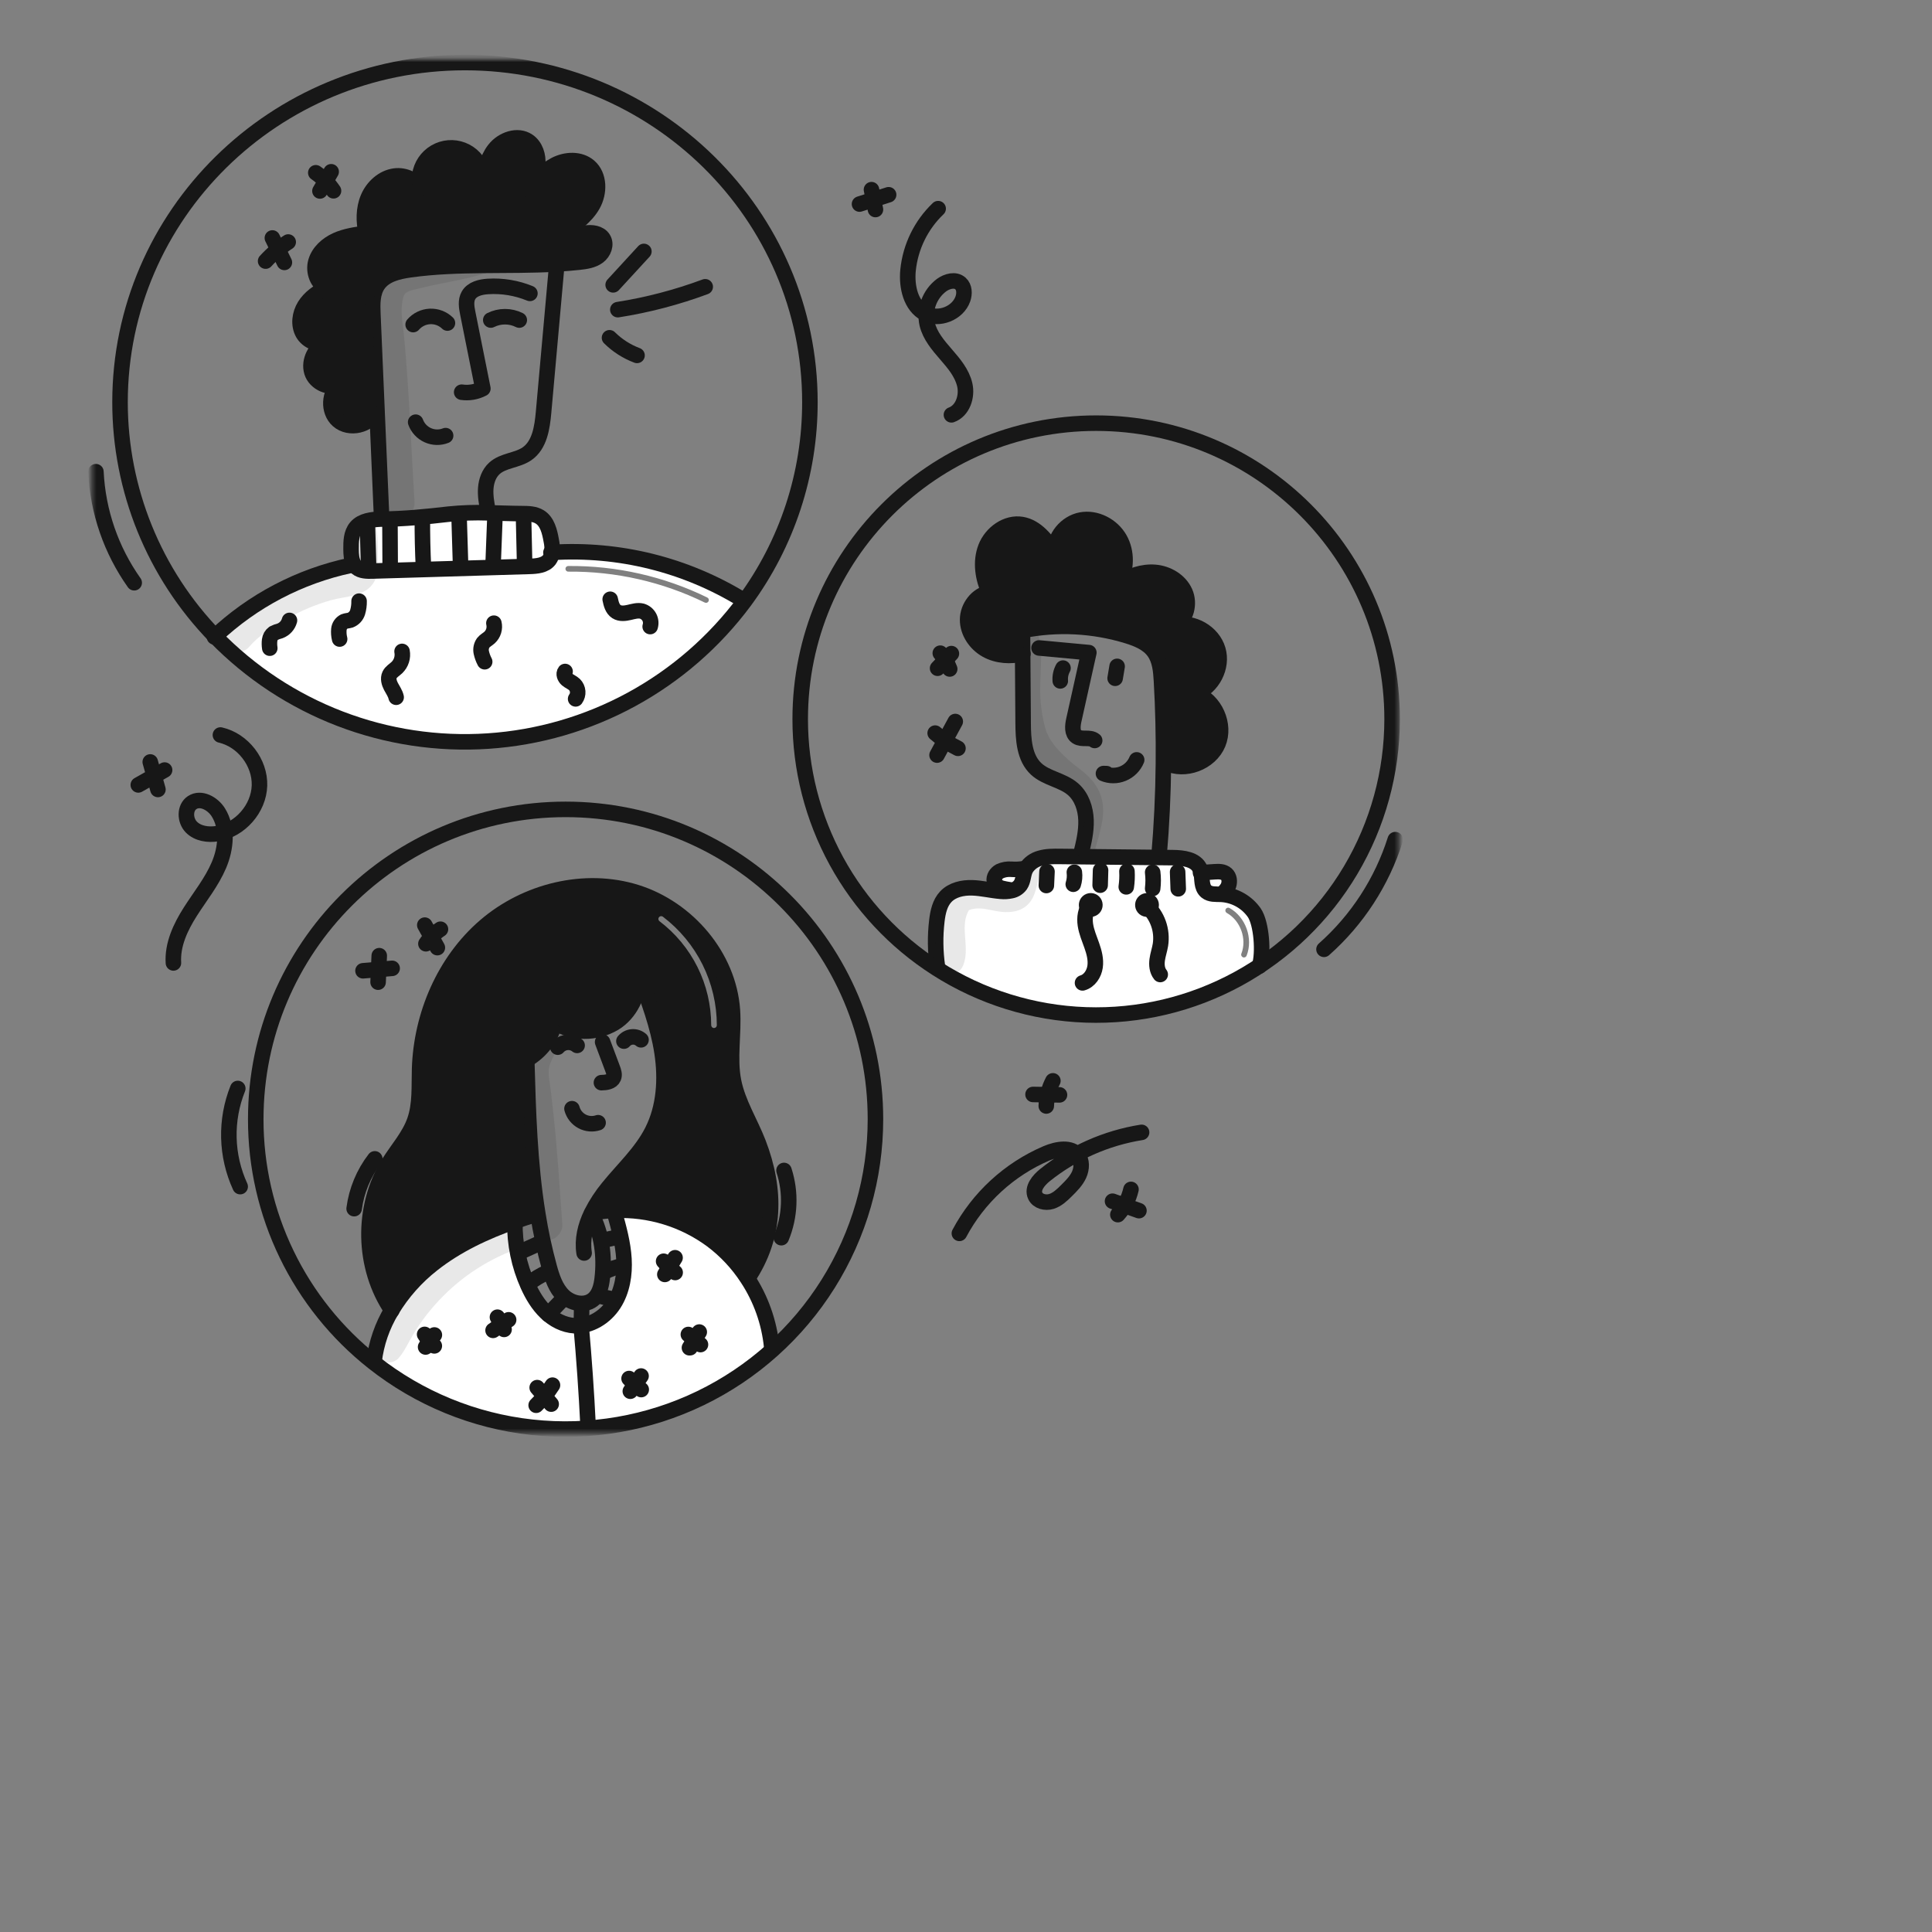 <svg width="451" height="451" viewBox="0 0 451 451" fill="none" xmlns="http://www.w3.org/2000/svg">
<rect x="0" y="0" width="451" height="451" fill="#808080" stroke="none"/>
<mask id="mask0_2465_1480" style="mask-type:luminance" maskUnits="userSpaceOnUse" x="0" y="0" width="348" height="348">
<path d="M348 0H0V348H348V0Z" fill="white"/>
</mask>
<g mask="url(#mask0_2465_1480)">
<mask id="mask1_2465_1480" style="mask-type:luminance" maskUnits="userSpaceOnUse" x="21" y="13" width="306" height="322">
<path d="M326.612 13.775H21.387V334.588H326.612V13.775Z" fill="white"/>
</mask>
<g mask="url(#mask1_2465_1480)">
<path fill-rule="evenodd" clip-rule="evenodd" d="M125.552 283.39C123.639 271.545 123.293 259.415 122.96 247.385C126.214 245.516 128.741 242.354 129.471 238.659C131.554 239.963 133.957 240.67 136.414 240.7C138.872 240.73 141.291 240.083 143.406 238.829C147.172 236.526 149.186 232.125 149.186 227.711C151.383 233.561 153.591 239.469 154.537 245.643C155.492 251.839 155.096 258.413 152.269 264.005C150.495 267.525 147.864 270.482 145.232 273.442C144.128 274.683 143.024 275.924 141.982 277.208C140.477 279.028 139.179 281.009 138.111 283.116L138.216 283.165C139.944 282.82 141.697 282.612 143.458 282.543C151.572 282.213 159.557 284.653 166.102 289.462C169.403 291.933 172.241 294.968 174.488 298.426L174.584 298.36C181.122 288.604 181.245 277.783 177.019 266.823C176.355 265.105 175.562 263.431 174.769 261.758C173.327 258.717 171.888 255.681 171.239 252.395C170.605 249.19 170.758 245.918 170.911 242.64C171.017 240.365 171.123 238.087 170.967 235.825C170.096 223.283 160.523 212.068 148.52 208.316C136.517 204.563 122.789 207.974 113.256 216.176C103.723 224.378 98.358 236.915 97.951 249.488C97.923 250.368 97.916 251.255 97.91 252.142C97.886 255.372 97.862 258.616 96.791 261.639C95.907 264.128 94.371 266.291 92.833 268.457C92.131 269.446 91.428 270.435 90.787 271.457C84.337 281.734 84.604 295.827 91.44 305.85C93.935 301.726 97.159 298.09 100.955 295.12C106.648 290.628 113.286 287.532 120.153 285.115C121.848 284.515 123.56 283.959 125.272 283.433L125.552 283.39ZM154.742 213.993C154.453 213.774 154.041 213.83 153.821 214.119C153.602 214.408 153.658 214.82 153.947 215.04C157.694 217.884 160.733 221.555 162.828 225.767C164.922 229.98 166.015 234.619 166.02 239.323C166.021 239.686 166.316 239.98 166.678 239.979C167.041 239.978 167.335 239.684 167.334 239.321C167.328 234.415 166.188 229.576 164.004 225.183C161.819 220.789 158.65 216.96 154.742 213.993Z" fill="#171717"/>
<path fill-rule="evenodd" clip-rule="evenodd" d="M280.553 205.093C280.515 204.628 280.476 204.157 280.387 203.708C280.331 203.399 280.239 203.097 280.113 202.809C279.132 200.584 276.179 200.234 273.75 200.208C273.139 200.199 272.529 200.193 271.918 200.187C271.462 200.182 271.006 200.177 270.549 200.171C264.468 200.109 258.388 200.044 252.31 199.979L247.428 199.926C245.873 199.909 244.288 199.896 242.795 200.338C241.463 200.687 240.305 201.515 239.546 202.664C239.448 202.83 239.362 203.002 239.287 203.18C239.097 203.635 238.992 204.125 238.888 204.612C238.741 205.307 238.593 205.997 238.2 206.578C237.699 207.266 236.958 207.741 236.124 207.909C235.3 208.094 234.451 208.146 233.61 208.063C232.631 207.984 231.66 207.831 230.689 207.679C229.445 207.483 228.202 207.288 226.946 207.248C224.708 207.178 222.308 207.699 220.775 209.328C219.387 210.799 218.936 212.906 218.695 214.916C218.267 218.501 218.314 222.128 218.836 225.701L218.612 226.047C229.885 233.264 243.011 237.053 256.396 236.953C269.78 236.854 282.848 232.87 294.012 225.486C294.98 222.548 294.516 215.554 292.769 213.032C291.925 211.838 290.832 210.84 289.566 210.108C288.3 209.376 286.89 208.928 285.434 208.793C285.272 208.779 285.105 208.767 284.943 208.762C284.759 208.756 284.571 208.754 284.381 208.751C283.387 208.739 282.359 208.727 281.608 208.109C280.745 207.393 280.651 206.257 280.553 205.093ZM287.018 211.965C286.701 211.788 286.301 211.902 286.125 212.219C285.949 212.536 286.062 212.936 286.379 213.113C289.575 214.892 291.121 219.211 289.78 222.614C289.647 222.952 289.812 223.333 290.15 223.466C290.487 223.599 290.869 223.433 291.002 223.096C292.584 219.08 290.79 214.064 287.018 211.965Z" fill="white"/>
<path fill-rule="evenodd" clip-rule="evenodd" d="M173.814 140.326L173.402 140.028C160.056 131.839 144.506 127.971 128.878 128.952C128.821 129.569 128.599 130.159 128.234 130.66C127.219 132 125.301 132.166 123.619 132.214C111.413 132.576 99.206 132.937 86.997 133.296C85.688 133.336 84.243 133.331 83.24 132.482C82.954 132.238 82.718 131.943 82.543 131.612L81.819 131.98C69.964 134.503 59.029 140.231 50.206 148.541C58.419 156.988 68.37 163.549 79.369 167.772C90.368 171.994 102.153 173.776 113.908 172.995C125.664 172.213 137.11 168.887 147.453 163.247C157.797 157.606 166.791 149.786 173.814 140.326ZM132.658 133.44C143.696 133.343 154.605 135.814 164.524 140.66C164.849 140.819 165.243 140.684 165.402 140.358C165.561 140.032 165.426 139.638 165.1 139.479C154.999 134.545 143.888 132.027 132.646 132.126C132.283 132.13 131.992 132.426 131.995 132.789C131.998 133.151 132.295 133.443 132.658 133.44Z" fill="white"/>
<path d="M285.453 208.619L285.436 208.794C285.274 208.781 285.107 208.768 284.945 208.763C283.789 208.724 282.502 208.846 281.608 208.111C280.4 207.108 280.697 205.283 280.387 203.709C281.425 203.639 282.464 203.571 283.504 203.504C284.481 203.438 285.576 203.411 286.298 204.073C286.964 204.686 287.082 205.728 286.819 206.595C286.557 207.463 286.012 207.909 285.453 208.619Z" fill="white"/>
<path d="M279.087 161.845C283.623 163.43 286.181 169.168 284.333 173.603C282.485 178.038 276.599 180.255 272.282 178.139L271.585 178.135C271.651 171.733 271.499 165.334 271.13 158.938C270.994 156.569 270.78 154.064 269.39 152.137C267.958 150.153 265.541 149.159 263.203 148.437C255.259 145.997 246.835 145.565 238.685 147.18C238.698 148.992 238.711 150.804 238.724 152.614C235.913 153.31 232.812 153.131 230.278 151.721C227.725 150.302 225.855 147.548 225.877 144.627C225.898 141.706 228.052 138.833 230.93 138.334C229.432 135.045 228.802 131.179 230.102 127.807C231.403 124.435 234.998 121.825 238.558 122.442C241.974 123.037 244.299 126.139 246.261 128.992C245.99 125.445 248.862 122.034 252.361 121.386C255.86 120.738 259.595 122.687 261.365 125.778C263.134 128.869 262.998 132.868 261.334 136.017C263.786 134.409 266.707 133.367 269.628 133.613C272.549 133.858 275.426 135.553 276.621 138.228C277.817 140.903 276.95 144.477 274.405 145.935C278.495 144.954 283.119 147.629 284.306 151.667C285.493 155.704 283.054 160.457 279.087 161.845Z" fill="#171717"/>
<path d="M239.29 203.178C238.83 204.282 238.874 205.587 238.202 206.576C237.702 207.265 236.961 207.74 236.127 207.908L236.096 207.794C235.47 207.649 233.848 207.457 233.289 207.137C233.001 206.99 232.748 206.783 232.546 206.532C232.344 206.279 232.197 205.987 232.116 205.674C231.932 204.768 232.551 203.844 233.359 203.401C234.202 203.009 235.131 202.842 236.057 202.915C236.979 202.986 237.906 202.95 238.82 202.81L239.545 202.661C239.449 202.828 239.364 203.001 239.29 203.178Z" fill="white"/>
<path d="M112.639 42.924C113.108 40.082 113.668 37.143 115.437 34.88C117.268 32.541 120.837 31.271 123.293 32.944C124.997 34.104 125.698 36.355 125.509 38.409C125.321 40.463 124.389 42.363 123.399 44.173C125.198 42.005 127.068 39.787 129.569 38.482C132.069 37.177 135.38 37.015 137.521 38.85C139.991 40.974 139.973 44.989 138.375 47.827C136.777 50.664 133.989 52.595 131.299 54.43L131.894 54.89C133.422 55.258 135.003 54.697 136.558 54.443C138.112 54.19 139.991 54.391 140.814 55.735C141.637 57.071 140.919 58.927 139.658 59.86C138.397 60.793 136.764 61.029 135.199 61.201C133.459 61.389 131.722 61.526 129.975 61.626C118.59 62.283 107.09 61.409 95.784 62.971C92.959 63.361 89.859 64.083 88.244 66.43C86.891 68.388 86.939 70.954 87.044 73.331C87.368 80.925 87.693 88.516 88.02 96.107L87.618 96.124C86.295 99.347 81.513 100.451 78.908 98.134C76.499 95.996 76.771 91.675 79.223 89.692C79.46 89.574 79.679 89.426 79.876 89.249C79.646 89.377 79.427 89.525 79.223 89.692C76.95 90.892 73.609 89.438 72.807 86.885C71.971 84.205 73.626 81.175 76.131 79.889C76.254 79.84 76.374 79.782 76.49 79.718C76.368 79.77 76.249 79.827 76.131 79.889C74.204 80.686 71.747 79.657 70.71 77.813C69.611 75.851 69.939 73.302 71.13 71.389C72.321 69.475 74.248 68.131 76.28 67.163C74.069 66.243 73.07 63.419 73.722 61.115C74.375 58.812 76.337 57.061 78.522 56.077C80.707 55.093 83.115 54.767 85.489 54.448C84.867 51.715 84.841 48.768 85.935 46.184C87.03 43.601 89.379 41.464 92.158 41.1C94.553 40.785 97.146 42.024 98.263 44.113C98.371 44.48 98.51 44.838 98.679 45.182C98.584 44.81 98.444 44.451 98.263 44.113C97.933 43.056 97.845 41.938 98.006 40.842C98.166 39.746 98.571 38.7 99.191 37.782C99.81 36.864 100.627 36.097 101.583 35.537C102.539 34.977 103.608 34.639 104.712 34.549C105.816 34.458 106.926 34.616 107.96 35.012C108.994 35.408 109.927 36.032 110.688 36.836C111.448 37.641 112.019 38.606 112.356 39.661C112.694 40.716 112.79 41.833 112.638 42.93L112.639 42.924Z" fill="#171717"/>
<path d="M128.881 128.954C128.824 129.571 128.602 130.161 128.237 130.662C127.222 132.003 125.303 132.168 123.622 132.216C111.418 132.575 99.21 132.936 87 133.298C85.69 133.337 84.245 133.334 83.242 132.483C82.957 132.24 82.721 131.945 82.546 131.613C82.02 130.632 81.959 129.363 81.951 128.211C81.933 126.416 81.977 124.449 83.137 123.079C84.46 121.524 86.733 121.292 88.769 121.178H89.08C94.291 121.156 99.598 120.613 104.765 120.018C107.796 119.709 110.843 119.607 113.887 119.711C116.598 119.768 119.308 119.887 121.971 119.9C123.354 119.908 124.822 119.939 125.995 120.67C127.777 121.778 128.302 124.086 128.675 126.148C128.875 127.069 128.945 128.014 128.881 128.954Z" fill="white"/>
<path d="M120.197 285.233C120.111 290.349 121.156 295.421 123.258 300.087C124.3 302.381 125.615 304.593 127.436 306.34C129.257 308.087 131.627 309.335 134.145 309.471C137.792 309.672 141.309 307.456 143.288 304.387C145.267 301.317 145.867 297.52 145.652 293.874C145.438 290.228 144.453 286.675 143.48 283.154L143.459 282.545C151.573 282.216 159.558 284.656 166.103 289.464C169.403 291.936 172.242 294.97 174.488 298.428C177.627 303.211 179.565 308.681 180.137 314.373L180.588 314.876C167.901 326.369 151.549 332.99 134.44 333.56C117.33 334.131 100.573 328.615 87.148 317.994L87.329 317.77C87.835 313.549 89.237 309.485 91.441 305.85C93.937 301.726 97.161 298.09 100.957 295.12C106.648 290.627 113.288 287.531 120.155 285.115L120.197 285.233Z" fill="white"/>
<path d="M107.771 91.553C109.469 91.801 111.202 91.503 112.72 90.704C111.546 84.849 110.373 78.994 109.199 73.139C108.915 71.734 108.656 70.184 109.37 68.94C110.233 67.438 112.173 66.978 113.907 66.869C117.253 66.661 120.602 67.216 123.703 68.489" stroke="#171717" stroke-width="3.624" stroke-linecap="round" stroke-linejoin="round"/>
<path d="M114.562 74.711C115.596 74.197 116.735 73.929 117.89 73.93C119.045 73.93 120.184 74.199 121.218 74.715" stroke="#171717" stroke-width="3.624" stroke-linecap="round" stroke-linejoin="round"/>
<path d="M104.45 75.412C103.911 74.89 103.271 74.484 102.57 74.218C101.868 73.952 101.12 73.832 100.37 73.866C99.621 73.9 98.886 74.086 98.211 74.414C97.536 74.741 96.935 75.203 96.445 75.771" stroke="#171717" stroke-width="3.624" stroke-linecap="round" stroke-linejoin="round"/>
<path d="M104.025 101.69C103.36 101.952 102.65 102.078 101.936 102.061C101.222 102.045 100.518 101.886 99.866 101.593C99.214 101.3 98.628 100.88 98.141 100.358C97.653 99.835 97.275 99.22 97.029 98.55" stroke="#171717" stroke-width="3.624" stroke-linecap="round" stroke-linejoin="round"/>
<path d="M113.898 119.149C113.582 117.441 113.267 115.712 113.394 113.982C113.521 112.252 114.134 110.492 115.417 109.327C117.48 107.453 120.703 107.518 123.002 105.942C125.979 103.901 126.566 99.824 126.89 96.229C127.92 84.73 128.95 73.232 129.982 61.735" stroke="#171717" stroke-width="3.624" stroke-linecap="round" stroke-linejoin="round"/>
<path d="M89.08 120.795C88.725 112.567 88.372 104.336 88.02 96.102C87.696 88.509 87.371 80.917 87.044 73.326C86.939 70.949 86.89 68.383 88.243 66.425C89.859 64.078 92.96 63.355 95.784 62.966C107.09 61.402 118.589 62.277 129.975 61.621C131.722 61.52 133.461 61.385 135.199 61.196C136.763 61.026 138.391 60.789 139.658 59.855C140.925 58.921 141.637 57.066 140.814 55.73C139.991 54.386 138.112 54.185 136.557 54.438C135.003 54.692 133.422 55.253 131.894 54.885" stroke="#171717" stroke-width="3.624" stroke-linecap="round" stroke-linejoin="round"/>
<path d="M79.223 89.688C76.77 91.671 76.499 95.995 78.907 98.13C81.513 100.447 86.295 99.343 87.617 96.12" stroke="#171717" stroke-width="3.624" stroke-linecap="round" stroke-linejoin="round"/>
<path d="M79.223 89.687C79.459 89.57 79.679 89.421 79.875 89.245C79.645 89.373 79.427 89.521 79.223 89.687Z" stroke="#171717" stroke-width="3.624" stroke-linecap="round" stroke-linejoin="round"/>
<path d="M76.131 79.883C73.626 81.171 71.971 84.201 72.807 86.879C73.608 89.432 76.95 90.886 79.223 89.686" stroke="#171717" stroke-width="3.624" stroke-linecap="round" stroke-linejoin="round"/>
<path d="M76.131 79.883C76.254 79.834 76.374 79.777 76.49 79.712C76.368 79.764 76.249 79.822 76.131 79.883Z" stroke="#171717" stroke-width="3.624" stroke-linecap="round" stroke-linejoin="round"/>
<path d="M98.263 44.105C97.146 42.017 94.554 40.777 92.158 41.093C89.377 41.455 87.03 43.598 85.936 46.177C84.841 48.756 84.867 51.707 85.489 54.442C83.116 54.761 80.704 55.086 78.522 56.071C76.34 57.056 74.375 58.808 73.723 61.11C73.07 63.411 74.068 66.237 76.28 67.157C74.25 68.125 72.322 69.474 71.13 71.383C69.939 73.292 69.611 75.845 70.71 77.807C71.748 79.651 74.204 80.68 76.131 79.883" stroke="#171717" stroke-width="3.624" stroke-linecap="round" stroke-linejoin="round"/>
<path d="M98.263 44.105C98.371 44.473 98.51 44.831 98.679 45.174C98.584 44.802 98.444 44.443 98.263 44.105Z" stroke="#171717" stroke-width="3.624" stroke-linecap="round" stroke-linejoin="round"/>
<path d="M112.639 42.924C112.792 41.827 112.697 40.709 112.359 39.653C112.022 38.597 111.452 37.631 110.691 36.826C109.93 36.02 108.997 35.396 107.962 35C106.927 34.603 105.817 34.445 104.713 34.536C103.608 34.626 102.538 34.964 101.582 35.525C100.626 36.085 99.808 36.852 99.189 37.771C98.569 38.691 98.164 39.737 98.004 40.833C97.844 41.93 97.932 43.048 98.263 44.106" stroke="#171717" stroke-width="3.624" stroke-linecap="round" stroke-linejoin="round"/>
<path d="M131.298 54.428C133.986 52.593 136.771 50.658 138.374 47.825C139.977 44.991 139.99 40.974 137.52 38.848C135.379 37.013 132.064 37.175 129.568 38.48C127.072 39.785 125.197 42.005 123.398 44.171C124.387 42.363 125.319 40.458 125.509 38.407C125.698 36.357 124.996 34.102 123.293 32.942C120.836 31.269 117.267 32.539 115.436 34.877C113.667 37.142 113.107 40.08 112.638 42.922C112.621 43.023 112.607 43.123 112.59 43.224" stroke="#171717" stroke-width="3.624" stroke-linecap="round" stroke-linejoin="round"/>
<path d="M89.08 121.178H88.769C86.733 121.292 84.46 121.524 83.137 123.079C81.977 124.449 81.933 126.415 81.951 128.211C81.959 129.362 82.02 130.632 82.546 131.613C82.721 131.945 82.957 132.24 83.242 132.483C84.245 133.333 85.69 133.337 87 133.298C99.208 132.938 111.416 132.578 123.622 132.216C125.303 132.168 127.221 132.001 128.237 130.662C128.601 130.161 128.824 129.571 128.881 128.954C128.945 128.013 128.876 127.068 128.675 126.147C128.303 124.084 127.777 121.777 125.995 120.669C124.822 119.938 123.354 119.908 121.971 119.898C119.309 119.885 116.598 119.767 113.887 119.71C110.844 119.605 107.796 119.707 104.766 120.017C99.598 120.613 94.291 121.156 89.08 121.178Z" stroke="#171717" stroke-width="3.624" stroke-linecap="round" stroke-linejoin="round"/>
<path d="M50.054 148.686C50.106 148.638 50.154 148.589 50.207 148.541C59.03 140.231 69.965 134.503 81.819 131.979" stroke="#171717" stroke-width="3.624" stroke-linecap="round" stroke-linejoin="round"/>
<path d="M128.61 128.972C128.702 128.967 128.791 128.959 128.881 128.954C144.508 127.973 160.057 131.84 173.403 140.029" stroke="#171717" stroke-width="3.624" stroke-linecap="round" stroke-linejoin="round"/>
<path d="M242.552 151.257C246.427 151.616 250.303 151.976 254.178 152.339C253.009 157.585 251.841 162.829 250.675 168.071C250.368 169.446 250.197 171.189 251.367 171.968C252.571 172.77 254.423 171.929 255.536 172.857" stroke="#171717" stroke-width="3.624" stroke-linecap="round" stroke-linejoin="round"/>
<path d="M258.303 180.592C258.067 180.588 257.826 180.579 257.589 180.575C258.307 180.876 259.078 181.032 259.857 181.034C260.636 181.037 261.408 180.885 262.128 180.589C262.848 180.292 263.503 179.856 264.054 179.306C264.605 178.756 265.042 178.102 265.34 177.382" stroke="#171717" stroke-width="3.624" stroke-linecap="round" stroke-linejoin="round"/>
<path d="M260.313 158.337C260.467 157.409 260.621 156.48 260.777 155.552" stroke="#171717" stroke-width="3.624" stroke-linecap="round" stroke-linejoin="round"/>
<path d="M247.509 158.951C247.423 157.911 247.644 156.87 248.144 155.955" stroke="#171717" stroke-width="3.624" stroke-linecap="round" stroke-linejoin="round"/>
<path d="M252.317 199.399C252.961 196.789 253.605 194.136 253.517 191.452C253.429 188.767 252.51 185.986 250.478 184.222C248.004 182.072 244.308 181.734 241.899 179.509C239.083 176.908 238.864 172.608 238.838 168.776C238.799 163.39 238.761 158.002 238.724 152.613C238.711 150.801 238.698 148.989 238.685 147.179C246.836 145.564 255.26 145.995 263.203 148.436C265.541 149.158 267.959 150.152 269.39 152.136C270.778 154.063 270.993 156.568 271.13 158.937C271.499 165.33 271.65 171.729 271.586 178.134C271.52 185.382 271.177 192.619 270.557 199.846" stroke="#171717" stroke-width="3.624" stroke-linecap="round" stroke-linejoin="round"/>
<path d="M238.786 152.601L238.725 152.614C235.914 153.31 232.813 153.13 230.278 151.721C227.725 150.302 225.856 147.548 225.877 144.627C225.899 141.706 228.052 138.833 230.931 138.334C229.433 135.045 228.802 131.179 230.103 127.807C231.404 124.435 234.999 121.825 238.559 122.442C241.975 123.037 244.3 126.139 246.262 128.993C245.99 125.446 248.863 122.033 252.362 121.386C255.861 120.74 259.596 122.687 261.365 125.778C263.135 128.87 262.999 132.868 261.335 136.016C263.787 134.41 266.708 133.367 269.629 133.612C272.55 133.857 275.426 135.552 276.622 138.228C277.817 140.903 276.95 144.477 274.406 145.935C278.496 144.954 283.12 147.63 284.307 151.667C285.494 155.705 283.054 160.456 279.087 161.844C283.624 163.429 286.181 169.166 284.333 173.602C282.485 178.037 276.6 180.253 272.282 178.138" stroke="#171717" stroke-width="3.624" stroke-linecap="round" stroke-linejoin="round"/>
<path d="M218.842 225.7C218.32 222.127 218.273 218.5 218.701 214.915C218.942 212.905 219.393 210.799 220.781 209.327C222.314 207.698 224.714 207.177 226.951 207.247C229.189 207.317 231.383 207.882 233.616 208.062C234.457 208.145 235.305 208.093 236.13 207.909C236.964 207.74 237.705 207.265 238.206 206.578C238.875 205.588 238.832 204.283 239.293 203.179C239.367 203.001 239.454 202.829 239.552 202.663C240.311 201.514 241.468 200.686 242.801 200.337C244.294 199.895 245.879 199.908 247.434 199.925L252.316 199.978C258.394 200.044 264.474 200.108 270.555 200.171C271.624 200.184 272.688 200.192 273.756 200.207C276.185 200.233 279.138 200.584 280.119 202.808C280.243 203.098 280.334 203.4 280.39 203.71C280.701 205.283 280.403 207.109 281.612 208.112C282.505 208.847 283.793 208.725 284.949 208.764C285.111 208.768 285.277 208.782 285.439 208.795C286.895 208.929 288.305 209.378 289.571 210.11C290.838 210.842 291.93 211.839 292.774 213.034C294.521 215.556 294.985 222.55 294.018 225.488C294.014 225.497 294.014 225.509 294.009 225.518" stroke="#171717" stroke-width="3.624" stroke-linecap="round" stroke-linejoin="round"/>
<path d="M236.097 207.794C235.47 207.649 233.849 207.457 233.29 207.138C233.002 206.991 232.748 206.784 232.547 206.532C232.344 206.28 232.197 205.988 232.116 205.675C231.933 204.769 232.551 203.845 233.36 203.402C234.202 203.01 235.132 202.843 236.057 202.916C236.98 202.987 237.907 202.951 238.821 202.811" stroke="#171717" stroke-width="3.624" stroke-linecap="round" stroke-linejoin="round"/>
<path d="M280.242 203.718C280.291 203.714 280.339 203.714 280.387 203.709C281.425 203.639 282.465 203.571 283.505 203.504C284.482 203.438 285.576 203.411 286.299 204.073C286.964 204.686 287.082 205.728 286.82 206.595C286.558 207.462 286.013 207.909 285.454 208.619" stroke="#171717" stroke-width="3.624" stroke-linecap="round" stroke-linejoin="round"/>
<path d="M91.466 305.889L91.44 305.849C84.605 295.826 84.337 281.734 90.788 271.456C92.833 268.198 95.504 265.264 96.791 261.638C98.158 257.785 97.821 253.572 97.951 249.487C98.359 236.914 103.723 224.377 113.256 216.175C122.789 207.973 136.518 204.562 148.521 208.315C160.523 212.068 170.096 223.283 170.968 235.824C171.349 241.346 170.166 246.964 171.239 252.394C172.246 257.487 175.15 261.98 177.02 266.822C181.245 277.782 181.123 288.603 174.585 298.359" stroke="#171717" stroke-width="3.624" stroke-linecap="round" stroke-linejoin="round"/>
<path d="M114.74 249.075C117.592 249.446 120.486 248.851 122.96 247.385C126.214 245.515 128.74 242.354 129.471 238.661C131.555 239.966 133.957 240.673 136.415 240.703C138.872 240.733 141.291 240.086 143.406 238.833C147.172 236.529 149.186 232.126 149.186 227.714C149.186 227.228 149.16 226.742 149.113 226.26" stroke="#171717" stroke-width="3.624" stroke-linecap="round" stroke-linejoin="round"/>
<path d="M149.169 227.666C149.173 227.683 149.182 227.697 149.186 227.714C151.384 233.565 153.591 239.472 154.537 245.646C155.492 251.843 155.098 258.416 152.269 264.008C149.751 269.004 145.507 272.866 141.982 277.211C140.478 279.031 139.18 281.012 138.112 283.118C138.076 283.191 138.042 283.263 138.007 283.335C136.619 286.235 135.87 289.348 136.356 292.497" stroke="#171717" stroke-width="3.624" stroke-linecap="round" stroke-linejoin="round"/>
<path d="M122.96 247.354V247.385C123.293 259.415 123.639 271.544 125.552 283.39C126.211 287.561 127.098 291.692 128.211 295.765C128.881 298.194 129.704 300.704 131.499 302.471C133.295 304.238 136.36 304.967 138.361 303.439C139.85 302.305 140.363 300.308 140.577 298.451C141.177 293.262 140.499 288.007 138.086 283.374" stroke="#171717" stroke-width="3.624" stroke-linecap="round" stroke-linejoin="round"/>
<path d="M140.394 252.732C141.475 252.715 142.798 252.548 143.221 251.549C143.506 250.888 143.252 250.13 142.998 249.456C142.223 247.385 141.448 245.315 140.672 243.247" stroke="#171717" stroke-width="3.624" stroke-linecap="round" stroke-linejoin="round"/>
<path d="M134.723 244.039C134.064 243.506 133.224 243.251 132.38 243.327C131.537 243.403 130.756 243.804 130.203 244.446" stroke="#171717" stroke-width="3.624" stroke-linecap="round" stroke-linejoin="round"/>
<path d="M149.637 242.735C149.357 242.49 149.03 242.303 148.676 242.185C148.323 242.068 147.949 242.022 147.577 242.05C147.206 242.078 146.844 242.18 146.512 242.349C146.18 242.519 145.885 242.753 145.644 243.037" stroke="#171717" stroke-width="3.624" stroke-linecap="round" stroke-linejoin="round"/>
<path d="M139.618 262.081C139.004 262.286 138.354 262.364 137.708 262.309C137.063 262.254 136.435 262.067 135.864 261.761C135.293 261.455 134.791 261.035 134.388 260.527C133.986 260.02 133.691 259.435 133.522 258.81" stroke="#171717" stroke-width="3.624" stroke-linecap="round" stroke-linejoin="round"/>
<path d="M125.273 283.434C123.561 283.959 121.848 284.515 120.153 285.115C113.287 287.532 106.649 290.628 100.956 295.12C97.16 298.09 93.936 301.726 91.44 305.85C89.236 309.485 87.834 313.549 87.328 317.77" stroke="#171717" stroke-width="3.624" stroke-linecap="round" stroke-linejoin="round"/>
<path d="M138.217 283.166C139.945 282.822 141.698 282.614 143.459 282.544C151.573 282.214 159.559 284.654 166.103 289.463C169.403 291.935 172.242 294.969 174.488 298.427C177.628 303.21 179.566 308.679 180.137 314.371" stroke="#171717" stroke-width="3.624" stroke-linecap="round" stroke-linejoin="round"/>
<path d="M120.197 285.233C120.111 290.349 121.156 295.421 123.258 300.087C124.3 302.381 125.615 304.593 127.436 306.34C129.257 308.087 131.627 309.335 134.145 309.471C137.792 309.672 141.309 307.456 143.288 304.387C145.267 301.317 145.867 297.52 145.652 293.874C145.438 290.228 144.453 286.675 143.48 283.154" stroke="#171717" stroke-width="3.624" stroke-linecap="round" stroke-linejoin="round"/>
<path d="M50.206 148.542C35.975 133.908 28.015 114.3 28.019 93.887C28.019 50.097 64.071 14.601 108.54 14.601C153.01 14.601 189.062 50.097 189.062 93.887C189.076 110.6 183.732 126.876 173.814 140.327C166.791 149.786 157.796 157.607 147.453 163.247C137.11 168.888 125.664 172.214 113.909 172.995C102.153 173.777 90.368 171.994 79.369 167.772C68.37 163.55 58.42 156.989 50.206 148.542Z" stroke="#171717" stroke-width="3.624" stroke-linecap="round" stroke-linejoin="round"/>
<path d="M87.149 317.993C78.583 311.229 71.663 302.61 66.909 292.785C62.155 282.961 59.69 272.186 59.701 261.271C59.701 221.321 92.084 188.938 132.034 188.938C171.984 188.938 204.363 221.321 204.363 261.271C204.362 274.863 200.531 288.179 193.311 299.694C186.09 311.209 175.771 320.456 163.537 326.377C151.303 332.297 137.648 334.651 124.137 333.168C110.627 331.686 97.808 326.426 87.149 317.993Z" stroke="#171717" stroke-width="3.624" stroke-linecap="round" stroke-linejoin="round"/>
<path d="M218.616 226.046C208.854 219.799 200.823 211.195 195.262 201.027C189.702 190.859 186.791 179.454 186.798 167.865C186.798 129.71 217.727 98.781 255.882 98.781C294.036 98.781 324.97 129.71 324.97 167.865C324.969 180.263 321.633 192.432 315.311 203.096C308.989 213.761 299.914 222.528 289.037 228.478C278.161 234.428 265.884 237.341 253.493 236.914C241.103 236.486 229.056 232.732 218.616 226.046Z" stroke="#171717" stroke-width="3.624" stroke-linecap="round" stroke-linejoin="round"/>
<path d="M121.037 292.44L126.233 290.086" stroke="#171717" stroke-width="3.624" stroke-linecap="round" stroke-linejoin="round"/>
<path d="M123.218 299.746C124.629 298.65 126.161 297.72 127.785 296.974" stroke="#171717" stroke-width="3.624" stroke-linecap="round" stroke-linejoin="round"/>
<path d="M127.982 306.832L131.422 303.238" stroke="#171717" stroke-width="3.624" stroke-linecap="round" stroke-linejoin="round"/>
<path d="M135.706 309.183C135.737 307.714 135.767 306.245 135.798 304.776" stroke="#171717" stroke-width="3.624" stroke-linecap="round" stroke-linejoin="round"/>
<path d="M139.584 302.367C140.846 302.802 142.149 303.11 143.473 303.287" stroke="#171717" stroke-width="3.624" stroke-linecap="round" stroke-linejoin="round"/>
<path d="M140.935 297C142.316 296.287 143.794 295.776 145.321 295.484" stroke="#171717" stroke-width="3.624" stroke-linecap="round" stroke-linejoin="round"/>
<path d="M140.542 289.584L144.242 288.772" stroke="#171717" stroke-width="3.624" stroke-linecap="round" stroke-linejoin="round"/>
<path d="M135.644 309.344C136.348 317.132 136.892 324.931 137.275 332.743" stroke="#171717" stroke-width="3.624" stroke-linecap="round" stroke-linejoin="round"/>
<path d="M117.671 310.336L116.12 307.479" stroke="#171717" stroke-width="3.624" stroke-linecap="round" stroke-linejoin="round"/>
<path d="M115.099 310.557L118.734 308.089" stroke="#171717" stroke-width="3.624" stroke-linecap="round" stroke-linejoin="round"/>
<path d="M163.518 313.877C162.534 313.14 161.589 312.352 160.688 311.516" stroke="#171717" stroke-width="3.624" stroke-linecap="round" stroke-linejoin="round"/>
<path d="M161.092 314.605L160.939 314.616L163.235 310.947" stroke="#171717" stroke-width="3.624" stroke-linecap="round" stroke-linejoin="round"/>
<path d="M157.608 297.053C156.636 296.252 155.734 295.371 154.911 294.418" stroke="#171717" stroke-width="3.624" stroke-linecap="round" stroke-linejoin="round"/>
<path d="M155.196 297.5L157.586 293.603" stroke="#171717" stroke-width="3.624" stroke-linecap="round" stroke-linejoin="round"/>
<path d="M149.691 324.378C148.665 323.609 147.712 322.745 146.847 321.798" stroke="#171717" stroke-width="3.624" stroke-linecap="round" stroke-linejoin="round"/>
<path d="M149.649 321.211L147.139 324.763" stroke="#171717" stroke-width="3.624" stroke-linecap="round" stroke-linejoin="round"/>
<path d="M125.157 328.039C126.599 326.621 127.879 325.046 128.972 323.343" stroke="#171717" stroke-width="3.624" stroke-linecap="round" stroke-linejoin="round"/>
<path d="M128.667 327.776C127.577 326.49 126.488 325.205 125.398 323.92" stroke="#171717" stroke-width="3.624" stroke-linecap="round" stroke-linejoin="round"/>
<path d="M99.349 314.44C99.945 313.441 100.631 312.5 101.398 311.626" stroke="#171717" stroke-width="3.624" stroke-linecap="round" stroke-linejoin="round"/>
<path d="M101.386 314.18C100.499 313.406 99.736 312.501 99.122 311.497" stroke="#171717" stroke-width="3.624" stroke-linecap="round" stroke-linejoin="round"/>
<path d="M275.042 207.485C274.994 206.172 274.947 204.858 274.9 203.544" stroke="#171717" stroke-width="3.624" stroke-linecap="round" stroke-linejoin="round"/>
<path d="M269.076 207.411C269.23 206.154 269.23 204.883 269.076 203.627" stroke="#171717" stroke-width="3.624" stroke-linecap="round" stroke-linejoin="round"/>
<path d="M262.912 207.029C263.088 205.824 263.141 204.606 263.072 203.391" stroke="#171717" stroke-width="3.624" stroke-linecap="round" stroke-linejoin="round"/>
<path d="M256.815 206.636C256.848 205.476 256.88 204.316 256.912 203.156" stroke="#171717" stroke-width="3.624" stroke-linecap="round" stroke-linejoin="round"/>
<path d="M250.541 206.417C250.828 205.515 250.915 204.562 250.795 203.623" stroke="#171717" stroke-width="3.624" stroke-linecap="round" stroke-linejoin="round"/>
<path d="M244.259 206.713L244.407 203.467" stroke="#171717" stroke-width="3.624" stroke-linecap="round" stroke-linejoin="round"/>
<path d="M255.006 210.364C254.777 210.265 254.519 210.258 254.286 210.344C254.052 210.43 253.86 210.602 253.751 210.826C253.641 211.049 253.622 211.306 253.696 211.544C253.771 211.781 253.934 211.98 254.152 212.101C254.37 212.221 254.626 212.253 254.867 212.19C255.107 212.126 255.314 211.972 255.445 211.76C255.575 211.549 255.619 211.295 255.567 211.051C255.516 210.807 255.372 210.594 255.167 210.453" stroke="#171717" stroke-width="3.624" stroke-linecap="round" stroke-linejoin="round"/>
<path d="M268.141 210.364C267.913 210.264 267.655 210.257 267.421 210.342C267.187 210.428 266.995 210.6 266.885 210.824C266.775 211.047 266.755 211.305 266.83 211.542C266.904 211.78 267.067 211.98 267.286 212.101C267.503 212.221 267.76 212.253 268 212.19C268.241 212.127 268.449 211.973 268.58 211.761C268.711 211.549 268.754 211.295 268.703 211.051C268.651 210.807 268.508 210.593 268.302 210.452" stroke="#171717" stroke-width="3.624" stroke-linecap="round" stroke-linejoin="round"/>
<path d="M254.464 211.117C253.363 212.395 253.123 214.229 253.372 215.897C253.622 217.564 254.304 219.131 254.864 220.721C255.425 222.311 255.873 224.001 255.634 225.67C255.396 227.339 254.32 228.984 252.698 229.445" stroke="#171717" stroke-width="3.624" stroke-linecap="round" stroke-linejoin="round"/>
<path d="M267.629 211.401C268.89 212.536 269.848 213.966 270.418 215.564C270.988 217.161 271.15 218.875 270.892 220.551C270.697 221.733 270.291 222.875 270.131 224.062C269.97 225.25 270.094 226.55 270.84 227.487" stroke="#171717" stroke-width="3.624" stroke-linecap="round" stroke-linejoin="round"/>
<path d="M122.476 132.061C122.386 128.146 122.296 124.231 122.206 120.316" stroke="#171717" stroke-width="3.624" stroke-linecap="round" stroke-linejoin="round"/>
<path d="M115.084 132.373C115.24 128.319 115.397 124.266 115.553 120.213" stroke="#171717" stroke-width="3.624" stroke-linecap="round" stroke-linejoin="round"/>
<path d="M107.531 132.474C107.409 128.489 107.287 124.505 107.164 120.52" stroke="#171717" stroke-width="3.624" stroke-linecap="round" stroke-linejoin="round"/>
<path d="M98.865 132.679C98.664 128.733 98.574 124.783 98.596 120.83" stroke="#171717" stroke-width="3.624" stroke-linecap="round" stroke-linejoin="round"/>
<path d="M91.087 132.886L91.03 121.861" stroke="#171717" stroke-width="3.624" stroke-linecap="round" stroke-linejoin="round"/>
<path d="M86.065 132.783C85.963 129.211 85.86 125.639 85.757 122.067" stroke="#171717" stroke-width="3.624" stroke-linecap="round" stroke-linejoin="round"/>
<path d="M151.775 146.266C151.888 145.903 151.928 145.521 151.892 145.143C151.856 144.764 151.745 144.396 151.565 144.061C151.386 143.726 151.141 143.429 150.846 143.19C150.55 142.95 150.21 142.771 149.845 142.664C148.863 142.423 147.841 142.737 146.855 142.965C145.87 143.194 144.761 143.325 143.908 142.779C142.972 142.181 142.66 140.981 142.443 139.891" stroke="#171717" stroke-width="3.624" stroke-linecap="round" stroke-linejoin="round"/>
<path d="M134.371 163.144C134.731 162.646 134.902 162.036 134.854 161.423C134.806 160.81 134.542 160.234 134.108 159.799C133.596 159.314 132.901 159.065 132.363 158.608C131.825 158.152 131.477 157.303 131.912 156.75" stroke="#171717" stroke-width="3.624" stroke-linecap="round" stroke-linejoin="round"/>
<path d="M113.144 154.477C112.778 153.784 112.51 153.044 112.347 152.277C112.267 151.893 112.268 151.496 112.348 151.112C112.428 150.728 112.587 150.364 112.813 150.044C113.209 149.544 113.806 149.249 114.28 148.823C114.732 148.405 115.064 147.874 115.242 147.285C115.42 146.696 115.438 146.07 115.292 145.472" stroke="#171717" stroke-width="3.624" stroke-linecap="round" stroke-linejoin="round"/>
<path d="M92.477 162.764C92.273 161.847 91.694 161.068 91.261 160.235C90.829 159.402 90.54 158.386 90.945 157.539C91.297 156.803 92.075 156.389 92.665 155.825C93.158 155.344 93.524 154.749 93.732 154.092C93.94 153.436 93.982 152.739 93.856 152.062" stroke="#171717" stroke-width="3.624" stroke-linecap="round" stroke-linejoin="round"/>
<path d="M79.284 149.177C79.097 148.431 79.038 147.659 79.109 146.893C79.15 146.511 79.286 146.144 79.504 145.828C79.724 145.512 80.019 145.256 80.362 145.083C80.805 144.899 81.305 144.91 81.761 144.765C82.169 144.608 82.537 144.359 82.834 144.038C83.132 143.717 83.353 143.333 83.479 142.914C83.726 142.075 83.841 141.202 83.822 140.328" stroke="#171717" stroke-width="3.624" stroke-linecap="round" stroke-linejoin="round"/>
<path d="M62.977 151.31C62.88 150.684 62.869 150.048 62.944 149.42C62.983 149.105 63.086 148.802 63.246 148.528C63.405 148.255 63.619 148.016 63.873 147.827C64.345 147.586 64.844 147.4 65.359 147.275C65.896 147.071 66.378 146.743 66.763 146.317C67.149 145.891 67.427 145.38 67.576 144.825" stroke="#171717" stroke-width="3.624" stroke-linecap="round" stroke-linejoin="round"/>
<path d="M143.135 66.495L150.306 58.694" stroke="#171717" stroke-width="3.624" stroke-linecap="round" stroke-linejoin="round"/>
<path d="M144.223 72.285C151.185 71.19 158.019 69.4 164.624 66.943" stroke="#171717" stroke-width="3.624" stroke-linecap="round" stroke-linejoin="round"/>
<path d="M142.281 78.848C144.108 80.658 146.298 82.061 148.706 82.964" stroke="#171717" stroke-width="3.624" stroke-linecap="round" stroke-linejoin="round"/>
<path d="M74.686 44.58C75.56 43.085 76.434 41.59 77.308 40.095" stroke="#171717" stroke-width="3.624" stroke-linecap="round" stroke-linejoin="round"/>
<path d="M77.856 44.537C76.755 42.885 75.35 41.457 73.716 40.33" stroke="#171717" stroke-width="3.624" stroke-linecap="round" stroke-linejoin="round"/>
<path d="M66.386 61.258L63.581 55.551" stroke="#171717" stroke-width="3.624" stroke-linecap="round" stroke-linejoin="round"/>
<path d="M62.003 60.953C63.562 59.245 65.336 57.746 67.279 56.494" stroke="#171717" stroke-width="3.624" stroke-linecap="round" stroke-linejoin="round"/>
<path d="M221.696 156.165C221.192 154.812 220.447 153.561 219.499 152.474" stroke="#171717" stroke-width="3.624" stroke-linecap="round" stroke-linejoin="round"/>
<path d="M218.865 155.993L222.091 152.573" stroke="#171717" stroke-width="3.624" stroke-linecap="round" stroke-linejoin="round"/>
<path d="M223.624 174.687C221.702 173.74 219.913 172.545 218.303 171.132" stroke="#171717" stroke-width="3.624" stroke-linecap="round" stroke-linejoin="round"/>
<path d="M218.742 176.267L222.995 168.428" stroke="#171717" stroke-width="3.624" stroke-linecap="round" stroke-linejoin="round"/>
<path d="M182.388 288.923C184.459 283.932 184.682 278.366 183.016 273.227" stroke="#171717" stroke-width="3.624" stroke-linecap="round" stroke-linejoin="round"/>
<path d="M82.67 282.147C83.223 277.913 84.886 273.902 87.492 270.52" stroke="#171717" stroke-width="3.624" stroke-linecap="round" stroke-linejoin="round"/>
<path d="M99.422 220.312C100.31 218.958 101.468 217.801 102.822 216.912" stroke="#171717" stroke-width="3.624" stroke-linecap="round" stroke-linejoin="round"/>
<path d="M102.097 221.213L99.161 215.957" stroke="#171717" stroke-width="3.624" stroke-linecap="round" stroke-linejoin="round"/>
<path d="M88.261 229.276C88.351 227.214 88.44 225.153 88.53 223.092" stroke="#171717" stroke-width="3.624" stroke-linecap="round" stroke-linejoin="round"/>
<path d="M84.737 226.616L91.541 226.045" stroke="#171717" stroke-width="3.624" stroke-linecap="round" stroke-linejoin="round"/>
<path d="M56.066 277C54.422 273.419 53.524 269.541 53.428 265.602C53.332 261.664 54.04 257.746 55.507 254.09" stroke="#171717" stroke-width="3.624" stroke-linecap="round" stroke-linejoin="round"/>
<path d="M309.068 221.606C316.825 214.732 322.574 205.884 325.702 196.003" stroke="#171717" stroke-width="3.624" stroke-linecap="round" stroke-linejoin="round"/>
<path d="M31.328 136.034C25.937 128.423 22.835 119.428 22.387 110.111" stroke="#171717" stroke-width="3.624" stroke-linecap="round" stroke-linejoin="round"/>
<path d="M218.999 48.708C215.017 52.509 212.525 57.608 211.97 63.085C211.595 66.937 212.597 71.441 216.028 73.229C219.178 74.872 223.594 73.126 224.77 69.774C225.199 68.552 225.159 67.019 224.187 66.163C222.991 65.108 221.072 65.629 219.782 66.569C218.411 67.602 217.367 69.007 216.773 70.618C216.18 72.228 216.062 73.975 216.435 75.651C217.088 78.378 218.994 80.606 220.834 82.723C222.674 84.84 224.572 87.077 225.206 89.809C225.84 92.541 224.74 95.895 222.098 96.838" stroke="#171717" stroke-width="3.624" stroke-linecap="round" stroke-linejoin="round"/>
<path d="M51.453 171.579C56.707 172.778 60.74 178 60.572 183.386C60.404 188.772 56.053 193.733 50.735 194.602C48.591 194.952 46.179 194.61 44.659 193.058C43.138 191.505 43.048 188.553 44.862 187.357C46.887 186.021 49.684 187.582 50.968 189.64C53.231 193.257 52.775 198.019 51.107 201.946C49.438 205.873 46.712 209.235 44.421 212.834C42.13 216.433 40.212 220.526 40.483 224.784" stroke="#171717" stroke-width="3.624" stroke-linecap="round" stroke-linejoin="round"/>
<path d="M223.953 287.917C228.402 279.561 235.569 272.972 244.268 269.239C246.711 268.2 250 267.597 251.638 269.686C252.623 270.942 252.558 272.777 251.896 274.229C251.234 275.681 250.074 276.837 248.939 277.958C247.907 278.977 246.819 280.03 245.434 280.46C244.05 280.889 242.284 280.467 241.671 279.155C240.856 277.409 242.428 275.522 243.929 274.316C250.456 269.089 258.23 265.649 266.488 264.333" stroke="#171717" stroke-width="3.624" stroke-linecap="round" stroke-linejoin="round"/>
<path d="M204.364 48.912C204.055 47.365 203.746 45.82 203.437 44.276" stroke="#171717" stroke-width="3.624" stroke-linecap="round" stroke-linejoin="round"/>
<path d="M200.642 47.635L207.439 45.46" stroke="#171717" stroke-width="3.624" stroke-linecap="round" stroke-linejoin="round"/>
<path d="M36.867 184.29C36.269 182.149 35.672 180.008 35.074 177.868" stroke="#171717" stroke-width="3.624" stroke-linecap="round" stroke-linejoin="round"/>
<path d="M32.283 183.229L38.425 179.757" stroke="#171717" stroke-width="3.624" stroke-linecap="round" stroke-linejoin="round"/>
<path d="M260.948 283.541C262.455 281.87 263.51 279.843 264.012 277.65" stroke="#171717" stroke-width="3.624" stroke-linecap="round" stroke-linejoin="round"/>
<path d="M259.705 280.406L265.872 282.611" stroke="#171717" stroke-width="3.624" stroke-linecap="round" stroke-linejoin="round"/>
<path d="M244.239 258.179C244.309 256.131 244.837 254.124 245.785 252.307" stroke="#171717" stroke-width="3.624" stroke-linecap="round" stroke-linejoin="round"/>
<path d="M241.146 255.487L247.327 255.585" stroke="#171717" stroke-width="3.624" stroke-linecap="round" stroke-linejoin="round"/>
<g opacity="0.1">
<path d="M116.094 62.108C114.217 61.806 112.318 61.673 110.418 61.709C108.76 61.784 107.111 61.956 105.451 61.976C102.106 62.017 98.59 62.079 95.278 62.542C92.672 62.907 90.066 64.335 88.568 66.547C87.026 68.824 87.012 71.966 87.072 74.619C87.392 88.8 88.591 102.986 89.452 117.145C89.736 121.817 97.045 121.849 96.759 117.145C95.978 104.304 95.522 91.392 94.334 78.583C94.106 76.114 93.528 73.363 93.863 70.882C93.951 70.227 94.105 69.135 94.497 68.619C95.077 67.858 96.887 67.578 97.762 67.353C103.925 65.767 110.264 65.195 116.181 62.741C116.253 62.716 116.314 62.668 116.353 62.604C116.393 62.539 116.409 62.463 116.399 62.388C116.389 62.314 116.353 62.244 116.298 62.193C116.242 62.142 116.171 62.111 116.096 62.107L116.094 62.108Z" fill="#171717"/>
</g>
<g opacity="0.1">
<path d="M83.15 122.6C82.501 124.532 82.353 126.562 82.178 128.584C82.086 129.652 82.047 130.737 81.902 131.799C81.899 132.086 81.849 132.37 81.753 132.641C81.85 132.462 82.129 132.34 81.782 132.483C80.336 133.08 78.478 133.107 76.948 133.467C75.195 133.878 73.454 134.366 71.748 134.942C68.43 136.059 65.226 137.49 62.18 139.216C59.109 140.963 56.478 143.208 53.574 145.187C51.733 146.442 51.091 148.82 52.526 150.68C53.791 152.319 56.632 152.788 58.105 151.058C60.464 148.287 63.826 146.2 66.968 144.43C70.203 142.589 73.646 141.142 77.224 140.12C80.609 139.168 85.308 139.295 87.302 135.883C88.403 133.998 88.201 131.754 88.201 129.656C88.201 127.279 88.255 124.925 87.689 122.6C87.112 120.228 83.856 120.501 83.15 122.6Z" fill="#171717"/>
</g>
<g opacity="0.1">
<path d="M128.645 240.459C128.665 242.453 127.472 243.335 126.278 244.71C125.201 245.924 124.259 247.252 123.467 248.67C121.514 252.247 122.208 256.496 122.356 260.425C122.675 268.924 123.425 277.407 124.04 285.89L126.697 282.399C118.235 284.101 110.278 287.727 103.441 292.997C100.029 295.573 96.916 298.523 94.159 301.792C92.683 303.56 91.311 305.412 90.05 307.339C88.835 309.207 87.396 311.29 86.997 313.511C86.709 315.112 87.187 316.738 88.66 317.599C89.98 318.371 91.999 318.231 93.046 317.033C94.457 315.417 95.276 313.487 96.371 311.659C97.309 310.077 98.34 308.552 99.459 307.092C101.889 303.952 104.696 301.123 107.818 298.67C113.899 293.935 121.037 290.748 128.621 289.38C130.074 289.113 131.387 287.362 131.278 285.89C130.649 277.4 130.154 268.889 129.23 260.425C129.016 258.464 128.802 256.502 128.575 254.543C128.38 252.857 127.85 250.747 128.203 249.094C128.514 247.634 129.491 246.246 130.052 244.858C130.643 243.395 131.174 242.067 131.024 240.459C130.885 238.963 128.632 238.9 128.645 240.459Z" fill="#171717"/>
</g>
<g opacity="0.1">
<path d="M239.641 147.556C238.747 149.962 239.011 152.962 238.784 155.509C238.537 158.294 238.277 161.082 238.076 163.87C237.781 167.966 238.575 172.855 240.514 176.513C241.51 178.392 243.039 180.217 244.912 181.264C246.735 182.284 248.769 182.887 250.588 183.938C255.383 186.708 253.585 192.848 251.233 196.767C249.464 199.713 254.673 201.94 255.55 198.587C256.818 193.729 258.891 188.872 256.218 184.028C255.209 182.2 253.644 180.725 252.002 179.478C250.293 178.22 248.701 176.811 247.243 175.268C245.834 173.748 244.633 172.097 244.038 170.1C243.476 168.063 243.108 165.977 242.941 163.87C242.664 161.079 242.926 158.302 242.979 155.51C243.029 152.876 243.278 149.572 241.815 147.272C241.692 147.076 241.516 146.92 241.307 146.821C241.098 146.723 240.865 146.686 240.636 146.716C240.407 146.746 240.192 146.841 240.015 146.99C239.838 147.139 239.708 147.336 239.64 147.556L239.641 147.556Z" fill="#171717"/>
</g>
<g opacity="0.1">
<path d="M244.684 200.759C242.044 199.633 239.699 202.955 238.88 205.021C238.197 206.745 237.66 208.392 235.537 208.342C233.509 208.293 231.522 207.399 229.535 207.053C225.858 206.412 221.243 207.554 219.473 211.159C217.552 215.074 218.92 219.08 218.18 223.161C217.376 227.595 223.472 229.351 224.963 225.031C226.16 221.561 224.71 218 225.39 214.508C225.538 213.854 225.774 213.223 226.091 212.633C226.336 212.151 226.351 212.4 226.216 212.473C226.575 212.305 226.958 212.195 227.351 212.147C229.077 211.859 230.745 212.351 232.426 212.661C235.622 213.252 239.062 213.011 240.889 209.916C241.655 208.619 241.944 207.134 242.297 205.691C242.441 204.911 242.639 204.142 242.888 203.39C243.284 202.398 243.856 202.028 244.682 201.465C244.905 201.314 244.988 200.892 244.682 200.761L244.684 200.759Z" fill="#171717"/>
</g>
</g>
</g>
</svg>
